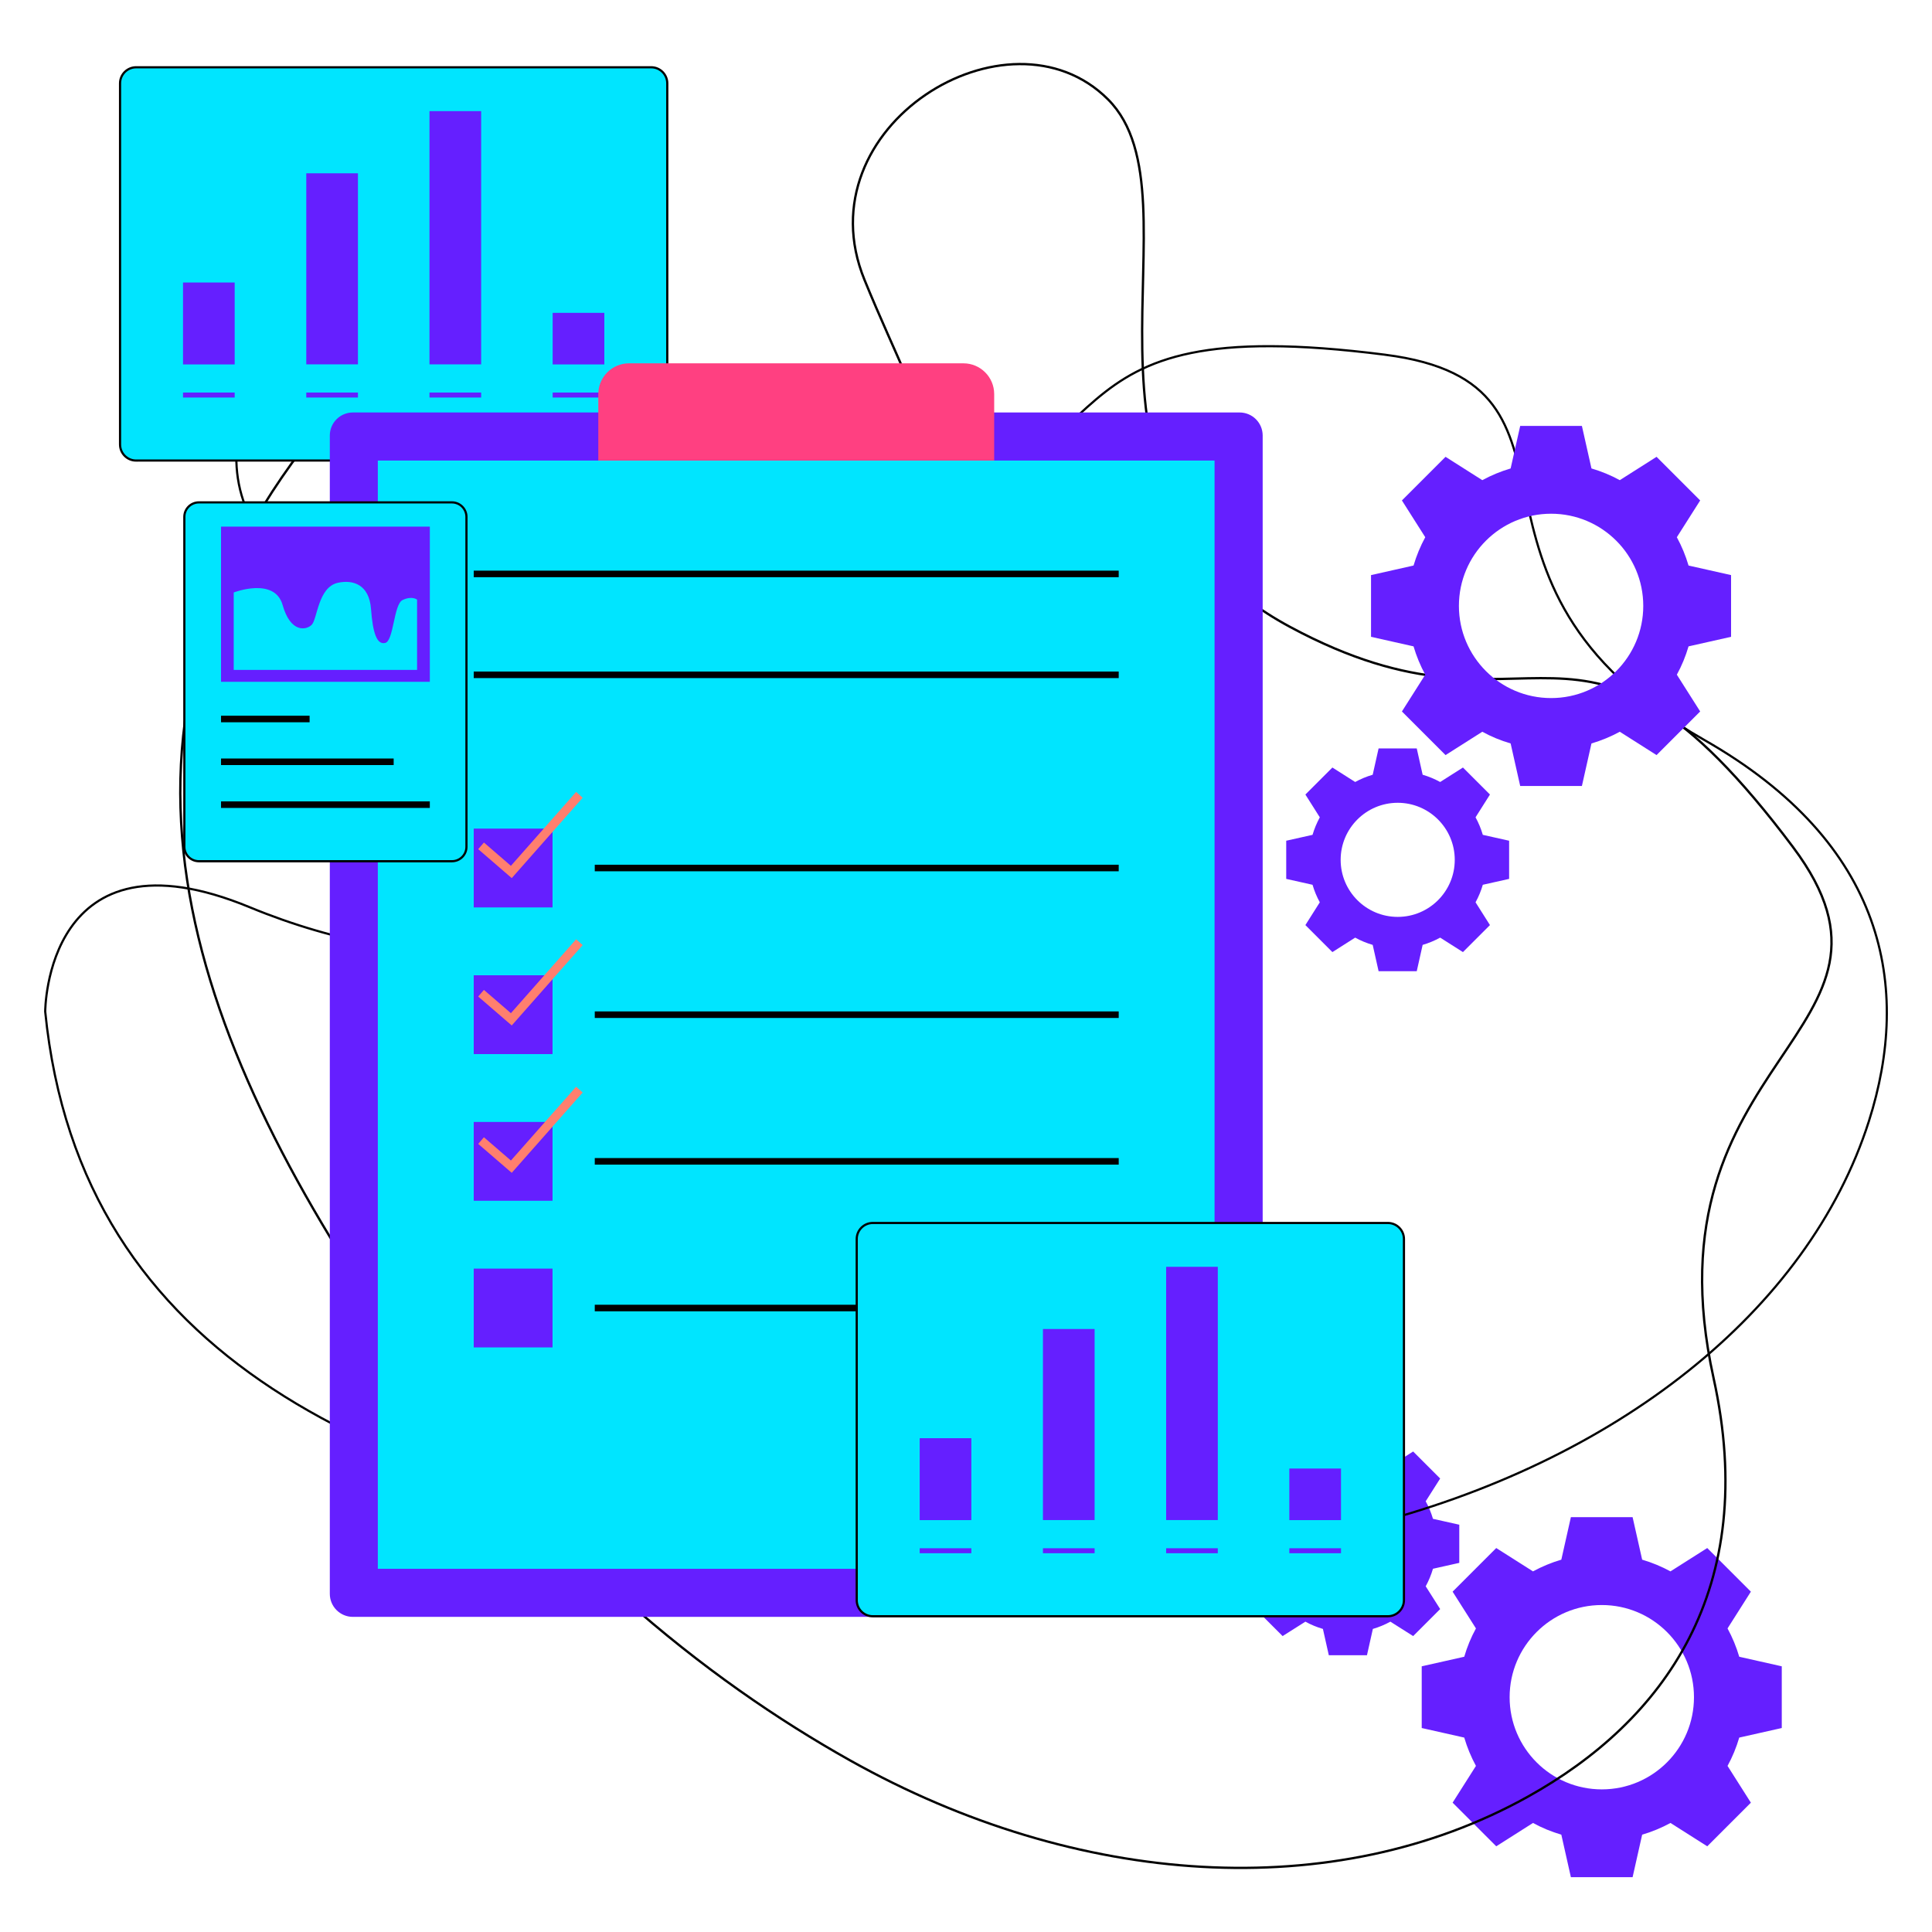<?xml version="1.0" encoding="UTF-8"?>
<svg id="Taskmanagement" xmlns="http://www.w3.org/2000/svg" viewBox="0 0 1000 1000">
  <defs>
    <style>
      .cls-1 {
        stroke-width: 3.39px;
      }

      .cls-1, .cls-2, .cls-3, .cls-4 {
        fill: none;
      }

      .cls-1, .cls-2, .cls-3, .cls-4, .cls-5 {
        stroke-miterlimit: 10;
      }

      .cls-1, .cls-2, .cls-4, .cls-5 {
        stroke: #000;
      }

      .cls-2, .cls-5 {
        stroke-width: 1.13px;
      }

      .cls-6 {
        fill: #ff4081;
      }

      .cls-3 {
        stroke: #ff7f6e;
        stroke-width: 4.53px;
      }

      .cls-7, .cls-5 {
        fill: #00e5ff;
      }

      .cls-4 {
        stroke-width: 1.2px;
      }

      .cls-8 {
        fill: #651fff;
      }
    </style>
  </defs>
  <path class="cls-8" d="M849.98,949.62c5.13-1.51,10.04-3.55,14.66-6.06l19.03,12.08,11.29-11.29,11.29-11.29-12.08-19.03c2.54-4.62,4.55-9.53,6.06-14.66l22.01-4.95v-31.94l-22.01-4.95c-1.51-5.13-3.55-10.04-6.06-14.66l12.08-19.03-11.29-11.29-11.29-11.29-19.03,12.08c-4.62-2.51-9.53-4.55-14.66-6.06l-4.95-22.01h-31.94l-4.95,22.01c-5.13,1.51-10.04,3.55-14.66,6.06l-19.03-12.08-11.29,11.29-11.29,11.29,12.08,19.03c-2.54,4.62-4.55,9.5-6.06,14.66l-22.01,4.95v31.94l22.01,4.95c1.51,5.13,3.55,10.04,6.06,14.66l-12.08,19.03,11.29,11.29,11.29,11.29,19.03-12.08c4.62,2.54,9.53,4.55,14.66,6.06l4.95,22.01h31.94l4.95-22.01Zm-68.6-71.15c0-26.34,21.36-47.71,47.71-47.71s47.71,21.36,47.71,47.71-21.36,47.71-47.71,47.71-47.71-21.36-47.71-47.71Zm-70.79-35.34c3.19-.93,6.2-2.19,9.07-3.76l11.79,7.46,6.99-6.99,6.99-6.99-7.49-11.79c1.58-2.87,2.83-5.91,3.76-9.07l13.62-3.05v-19.75l-13.62-3.05c-.93-3.19-2.19-6.2-3.76-9.07l7.49-11.79-6.99-6.99-6.99-6.99-11.79,7.46c-2.87-1.54-5.88-2.83-9.07-3.76l-3.05-13.62h-19.75l-3.05,13.62c-3.19,.93-6.2,2.19-9.07,3.76l-11.79-7.46-6.99,6.99-6.99,6.99,7.49,11.79c-1.58,2.87-2.83,5.88-3.76,9.07l-13.62,3.05v19.75l13.62,3.05c.93,3.19,2.19,6.2,3.76,9.07l-7.49,11.79,6.99,6.99,6.99,6.99,11.79-7.46c2.87,1.58,5.88,2.83,9.07,3.76l3.05,13.62h19.75l3.05-13.62Zm-42.47-44.05c0-16.31,13.23-29.53,29.53-29.53s29.53,13.23,29.53,29.53-13.23,29.53-29.53,29.53c-16.31,0-29.53-13.23-29.53-29.53Z"/>
  <g>
    <path class="cls-2" d="M716.93,183.61c119.07,15.2,20.54,116.92,165.2,199.39,94.2,53.69,107.28,128.14,85.2,197.35-31.36,98.32-131.19,176.85-261.48,209.57-81.47,20.43-190.4,32.15-321.94,10.32-185.27-30.72-342.3-94.27-360.51-276.64,0,0,0-97.78,105.95-53.98,88.57,36.6,197.03,36.63,183.44-49.14-13.62-85.77-64.52-89.29-143.48-118.93-78.96-29.64-49.61-138.46,23.12-138.46s118.57,150.54,259.5,112.91c140.93-37.64,78.32-116.2,264.99-92.4Z"/>
    <path class="cls-4" d="M928.12,438.55c72.15,96.24-78.12,107.16-41.17,274.8,24.06,109.15-25.67,177.38-96.12,216.61-100.08,55.72-232.88,47.36-350.94-18.84-73.8-41.42-160.11-109.16-235.83-219.47-106.67-155.35-167.35-316.73-35.73-474.1,0,0,77.47-77.47,117.69,32.15,33.63,91.62,110.3,168.34,168.65,90.78,58.33-77.59,25.12-116.36-7.23-195.68C415.09,65.47,522.07,0,573.49,51.43c51.42,51.42-35.44,203.12,94.04,272.95,129.48,69.84,147.45-36.69,260.59,114.16Z"/>
    <path class="cls-8" d="M873.99,292.72c-1.51-5.13-3.55-10.04-6.06-14.66l12.08-19.03-11.29-11.29-11.29-11.29-19.03,12.08c-4.62-2.54-9.53-4.55-14.66-6.06l-4.95-22.01h-31.94l-4.95,22.01c-5.13,1.51-10.04,3.55-14.66,6.06l-19.03-12.08-11.29,11.29-11.29,11.29,12.08,19.03c-2.51,4.62-4.55,9.53-6.06,14.66l-22.01,4.95v31.94l22.01,4.95c1.51,5.13,3.55,10.04,6.06,14.66l-12.08,19.03,11.29,11.29,11.29,11.29,19.03-12.08c4.62,2.54,9.5,4.55,14.66,6.06l4.95,22.01h31.94l4.95-22.01c5.13-1.51,10.04-3.55,14.66-6.06l19.03,12.08,11.29-11.29,11.29-11.29-12.08-19.03c2.54-4.62,4.55-9.53,6.06-14.66l22.01-4.95v-31.94l-22.01-4.95Zm-71.15,68.6c-26.34,0-47.71-21.36-47.71-47.71s21.36-47.71,47.71-47.71,47.71,21.36,47.71,47.71-21.36,47.71-47.71,47.71Zm-35.34,70.79c-.93-3.19-2.19-6.2-3.76-9.07l7.46-11.79-6.99-6.99-6.99-6.99-11.79,7.49c-2.87-1.58-5.91-2.83-9.07-3.76l-3.05-13.62h-19.75l-3.05,13.62c-3.19,.93-6.2,2.19-9.07,3.76l-11.79-7.49-6.99,6.99-6.99,6.99,7.46,11.79c-1.54,2.87-2.83,5.88-3.76,9.07l-13.62,3.05v19.75l13.62,3.05c.93,3.19,2.19,6.2,3.76,9.07l-7.46,11.79,6.99,6.99,6.99,6.99,11.79-7.49c2.87,1.58,5.88,2.83,9.07,3.76l3.05,13.62h19.75l3.05-13.62c3.19-.93,6.2-2.19,9.07-3.76l11.79,7.49,6.99-6.99,6.99-6.99-7.46-11.79c1.58-2.87,2.83-5.88,3.76-9.07l13.62-3.05v-19.75l-13.62-3.05Zm-44.05,42.47c-16.31,0-29.53-13.23-29.53-29.53s13.23-29.53,29.53-29.53,29.53,13.23,29.53,29.53c0,16.31-13.23,29.53-29.53,29.53Z"/>
    <g>
      <path class="cls-5" d="M70.46,238.38H337.06c4.59,0,8.32-3.73,8.32-8.32V43.14c0-4.59-3.73-8.32-8.32-8.32H70.46c-4.59,0-8.32,3.73-8.32,8.32V230.07c0,4.59,3.73,8.32,8.32,8.32Z"/>
      <g>
        <rect class="cls-8" x="94.73" y="146.23" width="26.74" height="42.4"/>
        <rect class="cls-8" x="158.53" y="89.7" width="26.74" height="98.89"/>
        <rect class="cls-8" x="222.3" y="57.52" width="26.74" height="131.08"/>
        <rect class="cls-8" x="286.06" y="161.93" width="26.74" height="26.7"/>
        <rect class="cls-8" x="286.06" y="203.18" width="26.74" height="2.58"/>
        <rect class="cls-8" x="222.3" y="203.18" width="26.74" height="2.58"/>
        <rect class="cls-8" x="158.53" y="203.18" width="26.74" height="2.58"/>
        <rect class="cls-8" x="94.73" y="203.18" width="26.74" height="2.58"/>
      </g>
      <path class="cls-8" d="M641.59,836.89H182.65c-6.6,0-11.94-5.34-11.94-11.94V225.44c0-6.6,5.34-11.94,11.94-11.94h458.97c6.6,0,11.94,5.34,11.94,11.94V824.92c-.04,6.63-5.38,11.97-11.97,11.97Z"/>
      <rect class="cls-7" x="195.56" y="238.38" width="433.09" height="573.63"/>
      <path class="cls-6" d="M498.68,188.06h-173.09c-8.78,0-15.91,7.13-15.91,15.91v34.41h204.91v-34.41c0-8.78-7.13-15.91-15.91-15.91Z"/>
      <rect class="cls-8" x="245.2" y="428.89" width="40.79" height="40.79"/>
      <rect class="cls-8" x="245.2" y="504.8" width="40.79" height="40.79"/>
      <rect class="cls-8" x="245.2" y="580.72" width="40.79" height="40.79"/>
      <rect class="cls-8" x="245.2" y="656.63" width="40.79" height="40.79"/>
      <line class="cls-1" x1="307.85" y1="449.28" x2="579.04" y2="449.28"/>
      <line class="cls-1" x1="307.85" y1="525.2" x2="579.04" y2="525.2"/>
      <line class="cls-1" x1="307.85" y1="601.11" x2="579.04" y2="601.11"/>
      <line class="cls-1" x1="307.85" y1="677.03" x2="579.04" y2="677.03"/>
      <polyline class="cls-3" points="249 437.81 264.66 451.33 299.9 411.4"/>
      <polyline class="cls-3" points="249 514.09 264.66 527.6 299.9 487.67"/>
      <polyline class="cls-3" points="249 590.36 264.66 603.87 299.9 563.98"/>
      <line class="cls-1" x1="245.2" y1="297.06" x2="579.04" y2="297.06"/>
      <line class="cls-1" x1="245.2" y1="349.28" x2="579.04" y2="349.28"/>
      <g>
        <path class="cls-5" d="M233.94,445.77H102.94c-4.16,0-7.53-3.37-7.53-7.53v-170.68c0-4.16,3.37-7.53,7.53-7.53H233.91c4.16,0,7.53,3.37,7.53,7.53v170.65c.04,4.19-3.33,7.56-7.49,7.56Z"/>
        <rect class="cls-8" x="114.41" y="272.58" width="108.07" height="80.32"/>
        <line class="cls-1" x1="114.41" y1="372.15" x2="160.25" y2="372.15"/>
        <line class="cls-1" x1="114.41" y1="394.3" x2="203.76" y2="394.3"/>
        <line class="cls-1" x1="114.41" y1="416.49" x2="222.47" y2="416.49"/>
        <path class="cls-7" d="M120.97,306.66s21.15-8.17,25.31,6.49c4.12,14.59,12.26,13.05,15.05,10.25,2.97-2.97,3.26-19.5,13.58-21.76,7.78-1.68,16.17,.82,17.13,13.58,.93,12.29,2.94,18.6,7.35,17.56s4.37-19.96,8.96-22.19c4.95-2.37,7.53-.22,7.53-.22v36.38H120.97v-40.11Z"/>
      </g>
      <path class="cls-5" d="M451.76,836.57h266.6c4.59,0,8.32-3.73,8.32-8.32v-186.92c0-4.59-3.73-8.32-8.32-8.32H451.76c-4.59,0-8.32,3.73-8.32,8.32v186.92c0,4.59,3.73,8.32,8.32,8.32Z"/>
      <g>
        <rect class="cls-8" x="476.03" y="744.41" width="26.74" height="42.4"/>
        <rect class="cls-8" x="539.83" y="687.89" width="26.74" height="98.89"/>
        <rect class="cls-8" x="603.59" y="655.7" width="26.74" height="131.08"/>
        <rect class="cls-8" x="667.36" y="760.11" width="26.74" height="26.7"/>
        <rect class="cls-8" x="667.36" y="801.37" width="26.74" height="2.58"/>
        <rect class="cls-8" x="603.59" y="801.37" width="26.74" height="2.58"/>
        <rect class="cls-8" x="539.83" y="801.37" width="26.74" height="2.58"/>
        <rect class="cls-8" x="476.03" y="801.37" width="26.74" height="2.58"/>
      </g>
    </g>
  </g>
</svg>